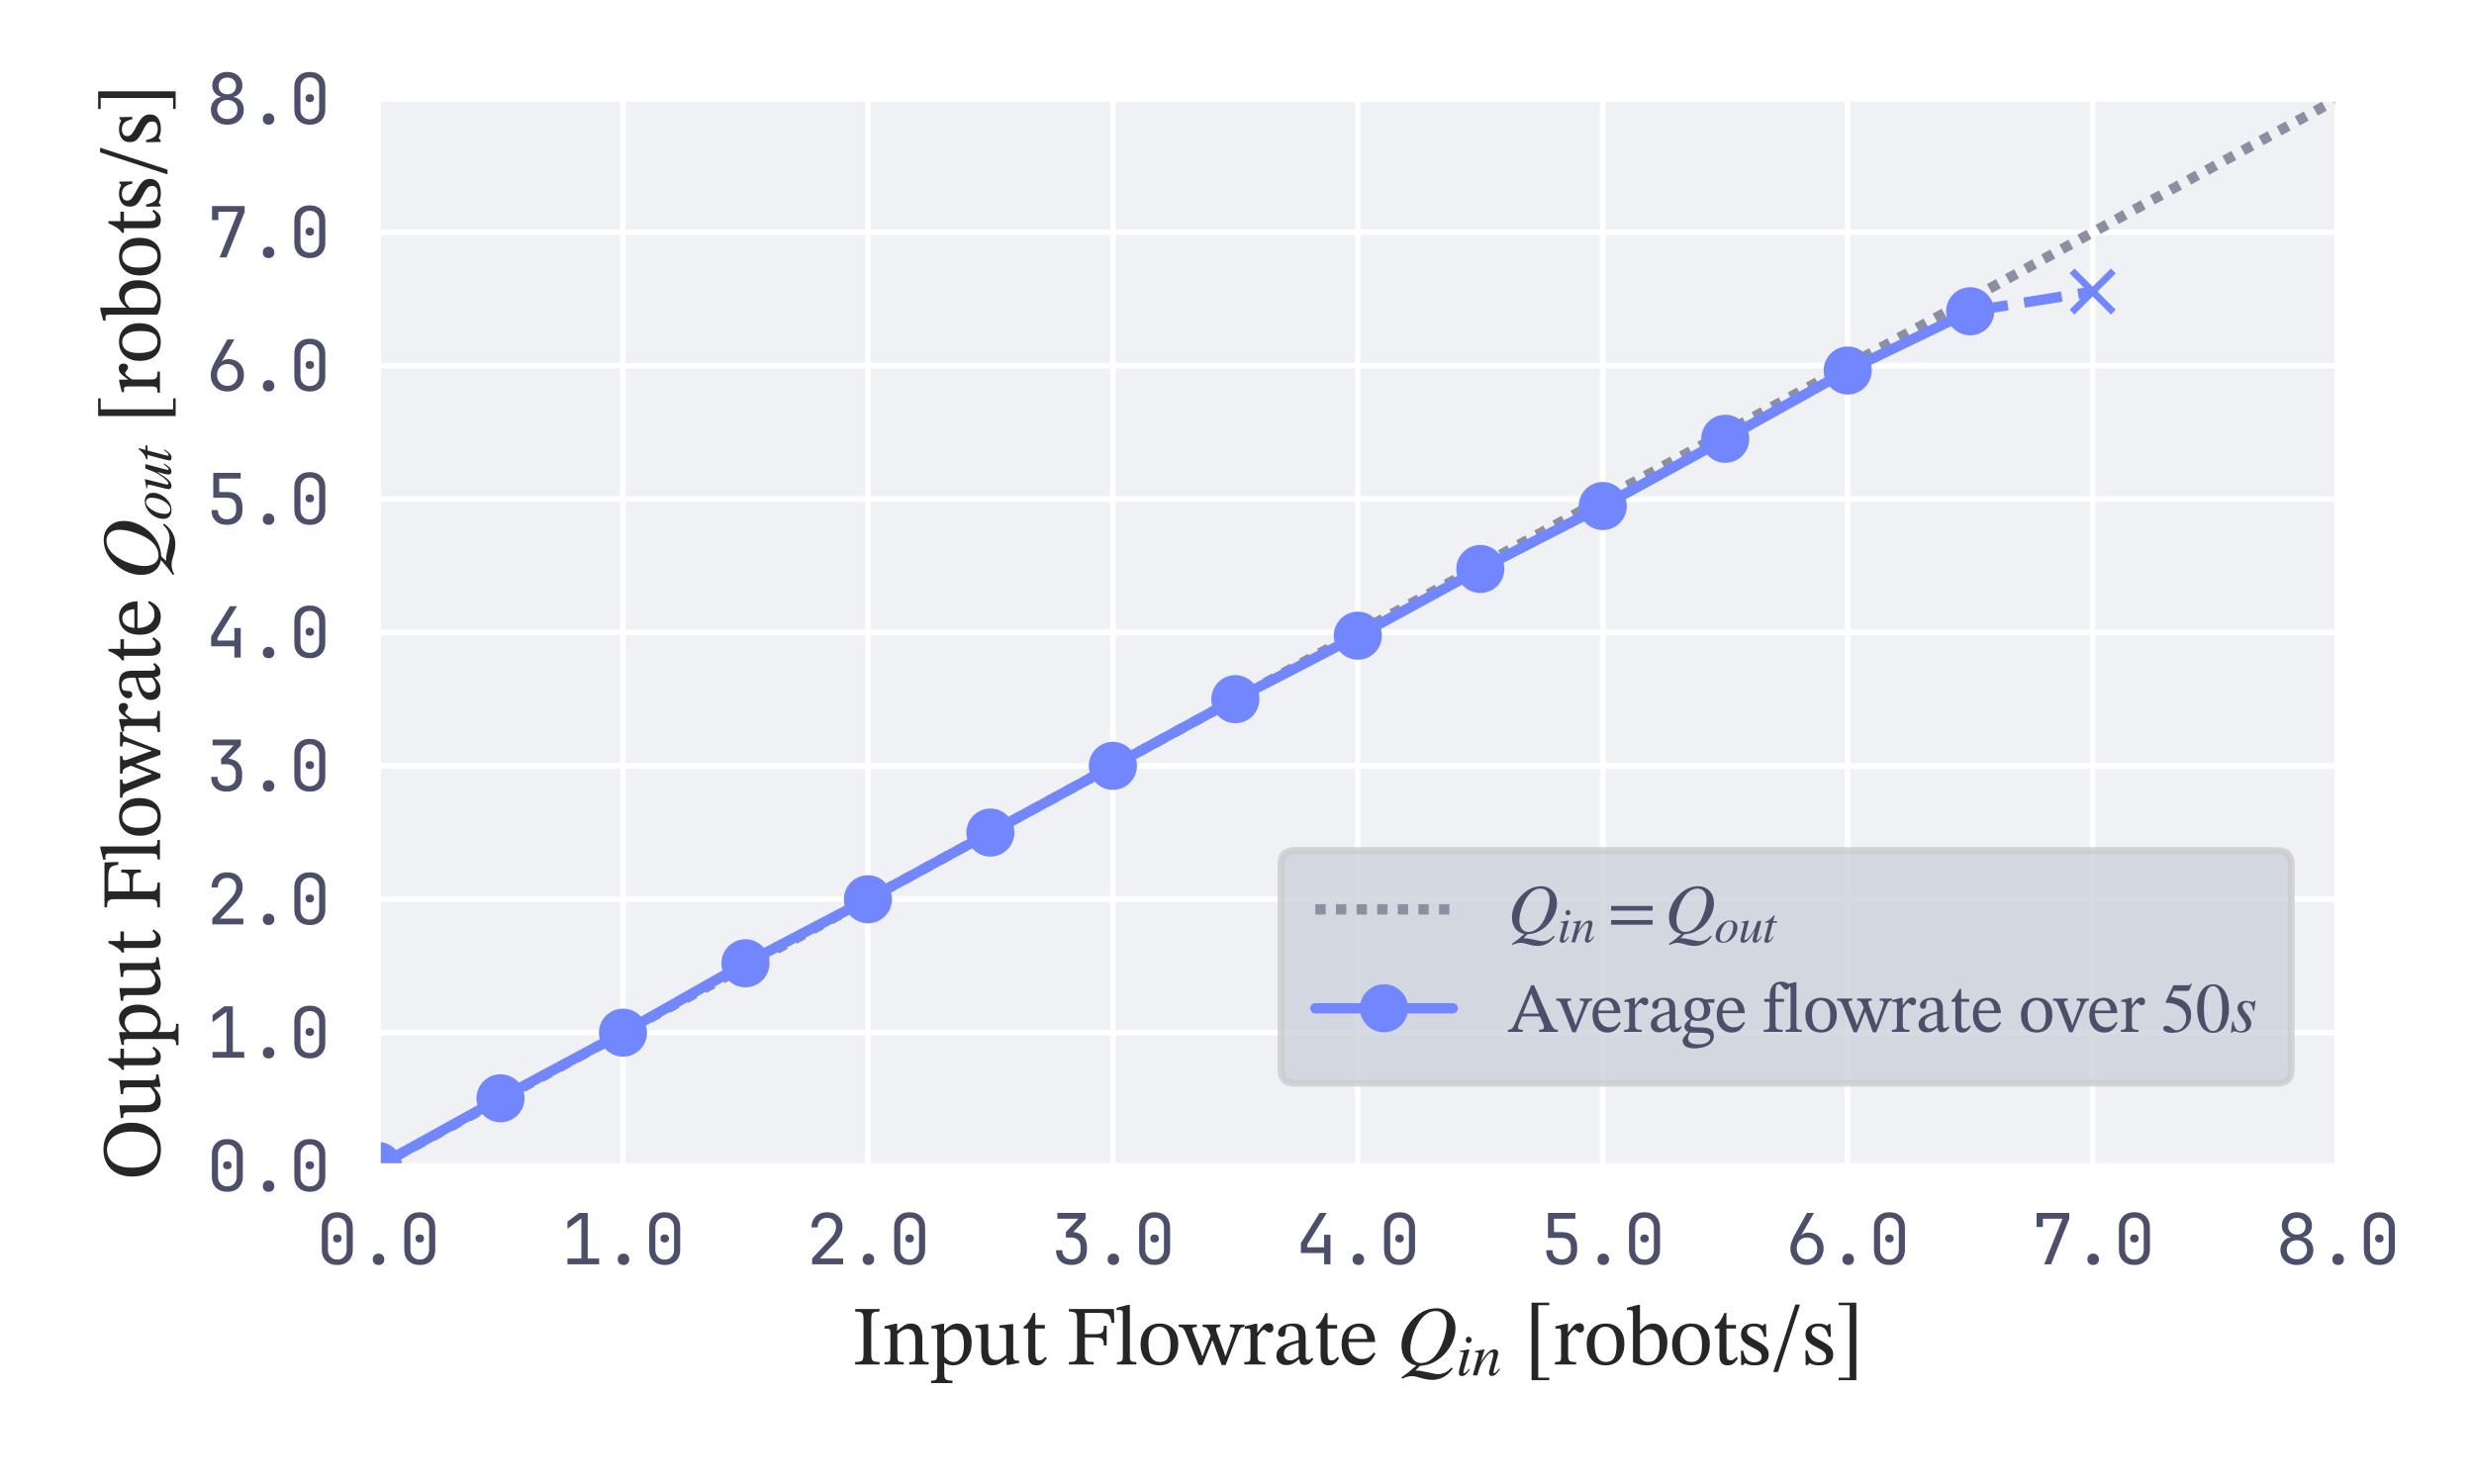 <?xml version="1.0" encoding="utf-8" standalone="no"?>
<!DOCTYPE svg PUBLIC "-//W3C//DTD SVG 1.1//EN"
  "http://www.w3.org/Graphics/SVG/1.1/DTD/svg11.dtd">
<svg xmlns:xlink="http://www.w3.org/1999/xlink" width="360pt" height="216pt" viewBox="0 0 360 216" xmlns="http://www.w3.org/2000/svg" version="1.1">
 <defs>
  <style type="text/css">*{stroke-linejoin: round; stroke-linecap: butt}</style>
 </defs>
 <g id="figure_1">
  <g id="patch_1">
   <path d="M 0 216 
L 360 216 
L 360 0 
L 0 0 
z
" style="fill: #ffffff"/>
  </g>
  <g id="axes_1">
   <g id="patch_2">
    <path d="M 55.01 169.72 
L 340.155 169.72 
L 340.155 14.4 
L 55.01 14.4 
z
" style="fill: #eff1f5"/>
   </g>
   <g id="matplotlib.axis_1">
    <g id="xtick_1">
     <g id="line2d_1">
      <path d="M 55.01 169.72 
L 55.01 14.4 
" clip-path="url(#pdfca9efac1)" style="fill: none; stroke: #ffffff; stroke-width: 0.8; stroke-linecap: round"/>
     </g>
     <g id="text_1">
      <!-- 0.0 -->
      <g style="fill: #4c4f69" transform="translate(46.01 184.02) scale(0.1 -0.1)">
       <defs>
        <path id="JetBrainsMonoNFM-Regular-30" d="M 1920 -64 
Q 1274 -64 893 310 
Q 512 685 512 1312 
L 512 3360 
Q 512 3987 893 4361 
Q 1274 4736 1920 4736 
Q 2566 4736 2947 4361 
Q 3328 3987 3328 3360 
L 3328 1312 
Q 3328 896 3155 585 
Q 2982 275 2665 105 
Q 2349 -64 1920 -64 
z
M 1920 429 
Q 2304 429 2537 675 
Q 2771 922 2771 1312 
L 2771 3360 
Q 2771 3750 2537 3996 
Q 2304 4243 1920 4243 
Q 1536 4243 1302 3996 
Q 1069 3750 1069 3360 
L 1069 1312 
Q 1069 922 1302 675 
Q 1536 429 1920 429 
z
M 1920 1984 
Q 1747 1984 1641 2080 
Q 1536 2176 1536 2355 
Q 1536 2528 1641 2621 
Q 1747 2714 1920 2714 
Q 2093 2714 2198 2621 
Q 2304 2528 2304 2355 
Q 2304 2176 2198 2080 
Q 2093 1984 1920 1984 
z
" transform="scale(0.016)"/>
        <path id="JetBrainsMonoNFM-Regular-2e" d="M 1920 -64 
Q 1683 -64 1539 77 
Q 1395 218 1395 442 
Q 1395 678 1539 825 
Q 1683 973 1920 973 
Q 2157 973 2301 825 
Q 2445 678 2445 442 
Q 2445 218 2301 77 
Q 2157 -64 1920 -64 
z
" transform="scale(0.016)"/>
       </defs>
       <use xlink:href="#JetBrainsMonoNFM-Regular-30"/>
       <use xlink:href="#JetBrainsMonoNFM-Regular-2e" x="60"/>
       <use xlink:href="#JetBrainsMonoNFM-Regular-30" x="120"/>
      </g>
     </g>
    </g>
    <g id="xtick_2">
     <g id="line2d_2">
      <path d="M 90.653 169.72 
L 90.653 14.4 
" clip-path="url(#pdfca9efac1)" style="fill: none; stroke: #ffffff; stroke-width: 0.8; stroke-linecap: round"/>
     </g>
     <g id="text_2">
      <!-- 1.0 -->
      <g style="fill: #4c4f69" transform="translate(81.653 184.02) scale(0.1 -0.1)">
       <defs>
        <path id="JetBrainsMonoNFM-Regular-31" d="M 576 0 
L 576 525 
L 1843 525 
L 1843 4173 
L 576 3226 
L 576 3885 
L 1632 4672 
L 2419 4672 
L 2419 525 
L 3456 525 
L 3456 0 
L 576 0 
z
" transform="scale(0.016)"/>
       </defs>
       <use xlink:href="#JetBrainsMonoNFM-Regular-31"/>
       <use xlink:href="#JetBrainsMonoNFM-Regular-2e" x="60"/>
       <use xlink:href="#JetBrainsMonoNFM-Regular-30" x="120"/>
      </g>
     </g>
    </g>
    <g id="xtick_3">
     <g id="line2d_3">
      <path d="M 126.296 169.72 
L 126.296 14.4 
" clip-path="url(#pdfca9efac1)" style="fill: none; stroke: #ffffff; stroke-width: 0.8; stroke-linecap: round"/>
     </g>
     <g id="text_3">
      <!-- 2.0 -->
      <g style="fill: #4c4f69" transform="translate(117.296 184.02) scale(0.1 -0.1)">
       <defs>
        <path id="JetBrainsMonoNFM-Regular-32" d="M 550 0 
L 550 531 
L 2106 2195 
Q 2445 2554 2585 2835 
Q 2726 3117 2726 3386 
Q 2726 3770 2505 3997 
Q 2285 4224 1907 4224 
Q 1517 4224 1289 3990 
Q 1062 3757 1062 3360 
L 486 3360 
Q 506 3994 890 4365 
Q 1274 4736 1907 4736 
Q 2554 4736 2934 4371 
Q 3315 4006 3315 3379 
Q 3315 3046 3132 2675 
Q 2950 2304 2509 1843 
L 1248 525 
L 3373 525 
L 3373 0 
L 550 0 
z
" transform="scale(0.016)"/>
       </defs>
       <use xlink:href="#JetBrainsMonoNFM-Regular-32"/>
       <use xlink:href="#JetBrainsMonoNFM-Regular-2e" x="60"/>
       <use xlink:href="#JetBrainsMonoNFM-Regular-30" x="120"/>
      </g>
     </g>
    </g>
    <g id="xtick_4">
     <g id="line2d_4">
      <path d="M 161.939 169.72 
L 161.939 14.4 
" clip-path="url(#pdfca9efac1)" style="fill: none; stroke: #ffffff; stroke-width: 0.8; stroke-linecap: round"/>
     </g>
     <g id="text_4">
      <!-- 3.0 -->
      <g style="fill: #4c4f69" transform="translate(152.939 184.02) scale(0.1 -0.1)">
       <defs>
        <path id="JetBrainsMonoNFM-Regular-33" d="M 1850 -64 
Q 1203 -64 825 297 
Q 448 659 448 1280 
L 1024 1280 
Q 1024 896 1248 672 
Q 1472 448 1856 448 
Q 2240 448 2464 672 
Q 2688 896 2688 1280 
L 2688 1600 
Q 2688 1984 2464 2208 
Q 2240 2432 1856 2432 
L 1350 2432 
L 1350 2931 
L 2496 4147 
L 576 4147 
L 576 4672 
L 3149 4672 
L 3149 4134 
L 2022 2938 
Q 2598 2893 2931 2537 
Q 3264 2182 3264 1600 
L 3264 1280 
Q 3264 659 2883 297 
Q 2502 -64 1850 -64 
z
" transform="scale(0.016)"/>
       </defs>
       <use xlink:href="#JetBrainsMonoNFM-Regular-33"/>
       <use xlink:href="#JetBrainsMonoNFM-Regular-2e" x="60"/>
       <use xlink:href="#JetBrainsMonoNFM-Regular-30" x="120"/>
      </g>
     </g>
    </g>
    <g id="xtick_5">
     <g id="line2d_5">
      <path d="M 197.583 169.72 
L 197.583 14.4 
" clip-path="url(#pdfca9efac1)" style="fill: none; stroke: #ffffff; stroke-width: 0.8; stroke-linecap: round"/>
     </g>
     <g id="text_5">
      <!-- 4.0 -->
      <g style="fill: #4c4f69" transform="translate(188.583 184.02) scale(0.1 -0.1)">
       <defs>
        <path id="JetBrainsMonoNFM-Regular-34" d="M 2560 0 
L 2560 1024 
L 448 1024 
L 448 1926 
L 2150 4672 
L 2803 4672 
L 1024 1798 
L 1024 1549 
L 2560 1549 
L 2560 2688 
L 3136 2688 
L 3136 0 
L 2560 0 
z
" transform="scale(0.016)"/>
       </defs>
       <use xlink:href="#JetBrainsMonoNFM-Regular-34"/>
       <use xlink:href="#JetBrainsMonoNFM-Regular-2e" x="60"/>
       <use xlink:href="#JetBrainsMonoNFM-Regular-30" x="120"/>
      </g>
     </g>
    </g>
    <g id="xtick_6">
     <g id="line2d_6">
      <path d="M 233.226 169.72 
L 233.226 14.4 
" clip-path="url(#pdfca9efac1)" style="fill: none; stroke: #ffffff; stroke-width: 0.8; stroke-linecap: round"/>
     </g>
     <g id="text_6">
      <!-- 5.0 -->
      <g style="fill: #4c4f69" transform="translate(224.226 184.02) scale(0.1 -0.1)">
       <defs>
        <path id="JetBrainsMonoNFM-Regular-35" d="M 1882 -64 
Q 1235 -64 857 297 
Q 480 659 480 1280 
L 1056 1280 
Q 1056 896 1280 672 
Q 1504 448 1888 448 
Q 2272 448 2496 672 
Q 2720 896 2720 1280 
L 2720 1568 
Q 2720 1952 2502 2176 
Q 2285 2400 1914 2400 
L 640 2400 
L 640 4672 
L 3130 4672 
L 3130 4147 
L 1178 4147 
L 1190 2925 
L 1946 2925 
Q 2592 2925 2944 2569 
Q 3296 2214 3296 1568 
L 3296 1280 
Q 3296 659 2915 297 
Q 2534 -64 1882 -64 
z
" transform="scale(0.016)"/>
       </defs>
       <use xlink:href="#JetBrainsMonoNFM-Regular-35"/>
       <use xlink:href="#JetBrainsMonoNFM-Regular-2e" x="60"/>
       <use xlink:href="#JetBrainsMonoNFM-Regular-30" x="120"/>
      </g>
     </g>
    </g>
    <g id="xtick_7">
     <g id="line2d_7">
      <path d="M 268.869 169.72 
L 268.869 14.4 
" clip-path="url(#pdfca9efac1)" style="fill: none; stroke: #ffffff; stroke-width: 0.8; stroke-linecap: round"/>
     </g>
     <g id="text_7">
      <!-- 6.0 -->
      <g style="fill: #4c4f69" transform="translate(259.869 184.02) scale(0.1 -0.1)">
       <defs>
        <path id="JetBrainsMonoNFM-Regular-36" d="M 1926 -64 
Q 1478 -64 1136 125 
Q 794 314 602 650 
Q 410 986 410 1427 
Q 410 1734 525 2057 
Q 640 2381 838 2733 
L 1920 4672 
L 2560 4672 
L 1408 2669 
L 1427 2656 
Q 1510 2765 1676 2822 
Q 1843 2880 2042 2880 
Q 2458 2880 2768 2697 
Q 3078 2515 3254 2195 
Q 3430 1875 3430 1453 
Q 3430 1005 3238 662 
Q 3046 320 2710 128 
Q 2374 -64 1926 -64 
z
M 1920 448 
Q 2336 448 2595 723 
Q 2854 998 2854 1440 
Q 2854 1882 2595 2157 
Q 2336 2432 1920 2432 
Q 1504 2432 1245 2157 
Q 986 1882 986 1440 
Q 986 998 1245 723 
Q 1504 448 1920 448 
z
" transform="scale(0.016)"/>
       </defs>
       <use xlink:href="#JetBrainsMonoNFM-Regular-36"/>
       <use xlink:href="#JetBrainsMonoNFM-Regular-2e" x="60"/>
       <use xlink:href="#JetBrainsMonoNFM-Regular-30" x="120"/>
      </g>
     </g>
    </g>
    <g id="xtick_8">
     <g id="line2d_8">
      <path d="M 304.512 169.72 
L 304.512 14.4 
" clip-path="url(#pdfca9efac1)" style="fill: none; stroke: #ffffff; stroke-width: 0.8; stroke-linecap: round"/>
     </g>
     <g id="text_8">
      <!-- 7.0 -->
      <g style="fill: #4c4f69" transform="translate(295.512 184.02) scale(0.1 -0.1)">
       <defs>
        <path id="JetBrainsMonoNFM-Regular-37" d="M 1216 0 
L 2880 4147 
L 1101 4147 
L 1101 3392 
L 525 3392 
L 525 4672 
L 3494 4672 
L 3494 4134 
L 1843 0 
L 1216 0 
z
" transform="scale(0.016)"/>
       </defs>
       <use xlink:href="#JetBrainsMonoNFM-Regular-37"/>
       <use xlink:href="#JetBrainsMonoNFM-Regular-2e" x="60"/>
       <use xlink:href="#JetBrainsMonoNFM-Regular-30" x="120"/>
      </g>
     </g>
    </g>
    <g id="xtick_9">
     <g id="line2d_9">
      <path d="M 340.155 169.72 
L 340.155 14.4 
" clip-path="url(#pdfca9efac1)" style="fill: none; stroke: #ffffff; stroke-width: 0.8; stroke-linecap: round"/>
     </g>
     <g id="text_9">
      <!-- 8.0 -->
      <g style="fill: #4c4f69" transform="translate(331.155 184.02) scale(0.1 -0.1)">
       <defs>
        <path id="JetBrainsMonoNFM-Regular-38" d="M 1920 -64 
Q 1478 -64 1139 109 
Q 800 282 611 592 
Q 422 902 422 1306 
Q 422 1747 675 2067 
Q 928 2387 1350 2458 
L 1350 2477 
Q 986 2560 768 2845 
Q 550 3130 550 3501 
Q 550 3866 723 4144 
Q 896 4422 1206 4579 
Q 1517 4736 1920 4736 
Q 2330 4736 2637 4579 
Q 2944 4422 3117 4144 
Q 3290 3866 3290 3501 
Q 3290 3130 3072 2845 
Q 2854 2560 2490 2477 
L 2490 2458 
Q 2912 2387 3165 2067 
Q 3418 1747 3418 1306 
Q 3418 902 3229 592 
Q 3040 282 2704 109 
Q 2368 -64 1920 -64 
z
M 1920 2701 
Q 2278 2701 2496 2912 
Q 2714 3123 2714 3462 
Q 2714 3802 2496 4013 
Q 2278 4224 1920 4224 
Q 1568 4224 1347 4013 
Q 1126 3802 1126 3462 
Q 1126 3123 1347 2912 
Q 1568 2701 1920 2701 
z
M 1920 454 
Q 2330 454 2586 694 
Q 2842 934 2842 1318 
Q 2842 1709 2586 1949 
Q 2330 2189 1920 2189 
Q 1510 2189 1254 1949 
Q 998 1709 998 1318 
Q 998 934 1254 694 
Q 1510 454 1920 454 
z
" transform="scale(0.016)"/>
       </defs>
       <use xlink:href="#JetBrainsMonoNFM-Regular-38"/>
       <use xlink:href="#JetBrainsMonoNFM-Regular-2e" x="60"/>
       <use xlink:href="#JetBrainsMonoNFM-Regular-30" x="120"/>
      </g>
     </g>
    </g>
    <g id="text_10">
     <!-- Input Flowrate $Q_{in}$ [robots/s] -->
     <g style="fill: #262626" transform="translate(124.022 198.7) scale(0.12 -0.12)">
      <defs>
       <path id="STIXTwoText-49" d="M 2061 0 
L 218 0 
L 218 192 
Q 506 192 640 240 
Q 774 288 812 425 
Q 851 563 851 838 
L 851 3360 
Q 851 3610 819 3754 
Q 787 3898 656 3955 
Q 525 4013 218 4013 
L 218 4205 
L 2061 4205 
L 2061 4013 
Q 1760 4013 1625 3955 
Q 1491 3898 1462 3754 
Q 1434 3610 1434 3360 
L 1434 838 
Q 1434 563 1472 425 
Q 1510 288 1644 240 
Q 1779 192 2061 192 
L 2061 0 
z
" transform="scale(0.016)"/>
       <path id="STIXTwoText-6e" d="M 3552 0 
L 2074 0 
L 2074 179 
Q 2304 179 2403 220 
Q 2502 262 2524 364 
Q 2547 467 2547 646 
L 2547 1805 
Q 2547 2189 2460 2381 
Q 2374 2573 2240 2633 
Q 2106 2694 1958 2694 
Q 1773 2694 1625 2620 
Q 1478 2547 1360 2444 
Q 1242 2342 1139 2253 
L 1094 2566 
L 1190 2566 
Q 1453 2797 1686 2950 
Q 1920 3104 2221 3104 
Q 2656 3104 2867 2809 
Q 3078 2515 3078 1965 
L 3078 646 
Q 3078 467 3107 364 
Q 3136 262 3238 220 
Q 3341 179 3552 179 
L 3552 0 
z
M 1670 0 
L 205 0 
L 205 179 
Q 422 179 515 220 
Q 608 262 630 364 
Q 653 467 653 646 
L 653 2445 
Q 653 2618 582 2672 
Q 512 2726 384 2726 
Q 301 2726 256 2720 
Q 211 2714 211 2714 
L 211 2899 
L 1024 3085 
L 1171 3085 
L 1165 2496 
L 1184 2362 
L 1184 646 
Q 1184 467 1209 364 
Q 1235 262 1337 220 
Q 1440 179 1670 179 
L 1670 0 
z
" transform="scale(0.016)"/>
       <path id="STIXTwoText-70" d="M 1760 -1408 
L 141 -1408 
L 141 -1229 
Q 442 -1229 525 -1129 
Q 608 -1030 608 -762 
L 608 2406 
Q 608 2592 566 2662 
Q 525 2733 365 2733 
Q 301 2733 230 2726 
Q 160 2720 160 2720 
L 160 2906 
L 966 3085 
L 1126 3085 
L 1126 2547 
L 1146 2547 
Q 1376 2816 1616 2960 
Q 1856 3104 2138 3104 
Q 2458 3104 2698 2921 
Q 2938 2739 3075 2416 
Q 3213 2093 3213 1670 
Q 3213 1126 3024 739 
Q 2835 352 2515 144 
Q 2195 -64 1811 -64 
Q 1632 -64 1469 -22 
Q 1306 19 1165 115 
L 1139 115 
L 1139 -723 
Q 1139 -928 1190 -1037 
Q 1242 -1146 1376 -1184 
Q 1510 -1222 1760 -1222 
L 1760 -1408 
z
M 1843 186 
Q 2182 186 2406 506 
Q 2630 826 2630 1491 
Q 2630 2099 2432 2384 
Q 2234 2669 1875 2669 
Q 1619 2669 1424 2534 
Q 1229 2400 1139 2278 
L 1139 608 
Q 1203 544 1299 441 
Q 1395 339 1529 262 
Q 1664 186 1843 186 
z
" transform="scale(0.016)"/>
       <path id="STIXTwoText-75" d="M 1421 -64 
Q 1024 -64 803 195 
Q 582 454 582 1107 
L 582 2406 
Q 582 2579 547 2659 
Q 512 2739 416 2761 
Q 320 2784 147 2784 
L 147 2963 
L 973 3059 
L 1114 3059 
L 1114 1190 
Q 1114 864 1187 681 
Q 1261 499 1392 422 
Q 1523 346 1690 346 
Q 1933 346 2109 454 
Q 2285 563 2477 730 
L 2477 2413 
Q 2477 2586 2432 2662 
Q 2387 2739 2275 2761 
Q 2163 2784 1958 2784 
L 1958 2963 
L 2854 3059 
L 3008 3059 
L 3008 710 
Q 3008 429 3085 358 
Q 3162 288 3392 288 
L 3456 288 
L 3456 115 
L 2643 -32 
L 2502 -32 
L 2502 461 
L 2470 461 
Q 2304 294 2141 176 
Q 1978 58 1802 -3 
Q 1626 -64 1421 -64 
z
" transform="scale(0.016)"/>
       <path id="STIXTwoText-74" d="M 1875 576 
L 1997 474 
Q 1875 301 1769 182 
Q 1664 64 1536 0 
Q 1408 -64 1203 -64 
Q 883 -64 736 125 
Q 589 314 589 742 
L 589 2726 
L 237 2726 
L 237 2874 
Q 461 3014 624 3254 
Q 787 3494 960 3904 
L 1120 3904 
L 1120 2995 
L 1843 2995 
L 1843 2726 
L 1120 2726 
L 1120 922 
Q 1120 582 1181 448 
Q 1242 314 1427 314 
Q 1581 314 1667 378 
Q 1754 442 1875 576 
z
" transform="scale(0.016)"/>
       <path id="STIXTwoText-20" transform="scale(0.016)"/>
       <path id="STIXTwoText-46" d="M 2106 0 
L 230 0 
L 230 192 
Q 493 192 624 230 
Q 755 269 803 387 
Q 851 506 851 742 
L 851 3482 
Q 851 3706 793 3818 
Q 736 3930 598 3971 
Q 461 4013 230 4013 
L 230 4205 
L 3635 4205 
L 3674 3155 
L 3469 3155 
Q 3424 3386 3376 3533 
Q 3328 3680 3232 3763 
Q 3136 3846 2953 3881 
Q 2771 3917 2458 3917 
L 1440 3917 
L 1440 2298 
L 2195 2298 
Q 2470 2298 2617 2349 
Q 2765 2400 2819 2537 
Q 2874 2675 2874 2931 
L 3091 2931 
L 3091 1446 
L 2874 1446 
Q 2874 1709 2819 1837 
Q 2765 1965 2617 2006 
Q 2470 2048 2195 2048 
L 1440 2048 
L 1440 704 
Q 1440 486 1501 377 
Q 1562 269 1709 230 
Q 1856 192 2106 192 
L 2106 0 
z
" transform="scale(0.016)"/>
       <path id="STIXTwoText-6c" d="M 1664 0 
L 192 0 
L 192 186 
Q 403 186 499 227 
Q 595 269 617 368 
Q 640 467 640 646 
L 640 3859 
Q 640 4058 566 4096 
Q 493 4134 371 4134 
Q 288 4134 227 4128 
Q 166 4122 166 4122 
L 166 4294 
L 1011 4518 
L 1171 4518 
L 1171 646 
Q 1171 461 1200 361 
Q 1229 262 1331 224 
Q 1434 186 1664 186 
L 1664 0 
z
" transform="scale(0.016)"/>
       <path id="STIXTwoText-6f" d="M 1651 -64 
Q 979 -64 598 355 
Q 218 774 218 1549 
Q 218 2016 397 2365 
Q 576 2714 899 2909 
Q 1222 3104 1651 3104 
Q 2310 3104 2691 2694 
Q 3072 2285 3072 1574 
Q 3072 1037 2889 672 
Q 2707 307 2387 121 
Q 2067 -64 1651 -64 
z
M 1677 192 
Q 1939 192 2118 313 
Q 2298 435 2390 729 
Q 2483 1024 2483 1542 
Q 2483 2131 2268 2496 
Q 2054 2861 1626 2861 
Q 1261 2861 1037 2553 
Q 813 2246 813 1632 
Q 813 870 1040 528 
Q 1267 186 1677 192 
z
" transform="scale(0.016)"/>
       <path id="STIXTwoText-77" d="M 3450 -38 
L 3142 -38 
L 2432 1914 
L 2342 2093 
L 2240 2374 
Q 2163 2586 2096 2685 
Q 2029 2784 1939 2813 
Q 1850 2842 1709 2842 
L 1709 3027 
L 3046 3027 
L 3046 2842 
Q 2867 2842 2796 2800 
Q 2726 2758 2726 2682 
Q 2726 2624 2742 2557 
Q 2758 2490 2784 2419 
L 3302 1018 
L 3418 646 
L 3456 646 
L 3584 1018 
L 4090 2451 
Q 4096 2477 4112 2537 
Q 4128 2598 4128 2682 
Q 4128 2771 4038 2806 
Q 3949 2842 3770 2842 
L 3770 3027 
L 4877 3027 
L 4877 2842 
Q 4691 2842 4595 2755 
Q 4499 2669 4403 2419 
L 3450 -38 
z
M 1690 -38 
L 1395 -38 
L 435 2374 
Q 352 2573 281 2672 
Q 211 2771 121 2806 
Q 32 2842 -109 2842 
L -109 3027 
L 1267 3027 
L 1267 2842 
Q 1075 2842 1001 2800 
Q 928 2758 928 2682 
Q 928 2618 950 2560 
Q 973 2502 998 2432 
L 1555 1018 
L 1670 646 
L 1715 646 
L 1850 1018 
L 2336 2246 
L 2547 1824 
L 2438 1824 
L 1690 -38 
z
" transform="scale(0.016)"/>
       <path id="STIXTwoText-72" d="M 1786 0 
L 186 0 
L 186 186 
Q 397 186 496 221 
Q 595 256 624 349 
Q 653 442 653 621 
L 653 2381 
Q 653 2554 624 2640 
Q 595 2726 422 2726 
Q 326 2726 275 2720 
Q 224 2714 224 2714 
L 224 2893 
L 1018 3085 
L 1171 3085 
L 1171 2426 
L 1190 2426 
Q 1357 2662 1485 2816 
Q 1613 2970 1737 3046 
Q 1862 3123 2016 3123 
Q 2202 3123 2294 3027 
Q 2387 2931 2387 2765 
Q 2387 2586 2300 2502 
Q 2214 2419 2106 2419 
Q 2003 2419 1923 2473 
Q 1843 2528 1785 2582 
Q 1728 2637 1690 2637 
Q 1581 2637 1440 2470 
Q 1299 2304 1184 2112 
L 1184 653 
Q 1184 454 1235 352 
Q 1286 250 1417 218 
Q 1549 186 1786 186 
L 1786 0 
z
" transform="scale(0.016)"/>
       <path id="STIXTwoText-61" d="M 1005 -45 
Q 634 -45 438 160 
Q 243 365 243 672 
Q 243 928 361 1104 
Q 480 1280 675 1401 
Q 870 1523 1097 1606 
Q 1325 1690 1542 1747 
Q 1760 1805 1926 1856 
L 1926 2138 
Q 1926 2554 1782 2730 
Q 1638 2906 1350 2906 
Q 1075 2906 998 2790 
Q 922 2675 922 2387 
Q 922 2240 848 2166 
Q 774 2093 640 2093 
Q 544 2093 457 2166 
Q 371 2240 371 2400 
Q 371 2579 508 2739 
Q 646 2899 899 3001 
Q 1152 3104 1498 3104 
Q 2022 3104 2240 2861 
Q 2458 2618 2458 2118 
L 2458 666 
Q 2458 467 2502 409 
Q 2547 352 2650 352 
Q 2739 352 2812 397 
Q 2886 442 2950 512 
L 3046 410 
Q 2886 179 2742 73 
Q 2598 -32 2355 -32 
Q 2131 -32 2064 96 
Q 1997 224 1965 461 
L 1926 538 
L 1926 1645 
Q 1638 1574 1382 1478 
Q 1126 1382 966 1228 
Q 806 1075 806 826 
Q 806 589 934 448 
Q 1062 307 1267 307 
Q 1434 307 1616 390 
Q 1798 474 1971 627 
L 2022 397 
L 1946 397 
Q 1798 269 1660 166 
Q 1523 64 1366 9 
Q 1210 -45 1005 -45 
z
" transform="scale(0.016)"/>
       <path id="STIXTwoText-65" d="M 1581 -64 
Q 1197 -64 886 118 
Q 576 301 397 656 
Q 218 1011 218 1523 
Q 218 2061 400 2409 
Q 582 2758 889 2931 
Q 1197 3104 1568 3104 
Q 2093 3104 2413 2739 
Q 2733 2374 2758 1702 
L 678 1702 
L 672 1939 
L 2157 1939 
Q 2150 2176 2073 2384 
Q 1997 2592 1849 2720 
Q 1702 2848 1472 2848 
Q 1101 2848 915 2557 
Q 730 2266 730 1734 
Q 730 1293 870 998 
Q 1011 704 1241 560 
Q 1472 416 1734 416 
Q 1997 416 2160 486 
Q 2323 557 2438 669 
Q 2554 781 2656 915 
L 2778 826 
Q 2694 646 2585 483 
Q 2477 320 2339 198 
Q 2202 77 2016 6 
Q 1830 -64 1581 -64 
z
" transform="scale(0.016)"/>
       <path id="STIXGeneral-Italic-51" d="M 442 -1082 
L 378 -979 
Q 749 -717 912 -589 
Q 1075 -461 1510 -77 
Q 966 32 675 425 
Q 384 819 384 1440 
Q 384 2035 678 2624 
Q 973 3213 1491 3661 
Q 2202 4262 3034 4262 
Q 3680 4262 4077 3833 
Q 4474 3405 4474 2746 
Q 4474 1997 4019 1277 
Q 3565 557 2835 173 
Q 2400 -64 1786 -102 
L 1440 -467 
L 1600 -467 
Q 1824 -467 2387 -595 
Q 2938 -730 3098 -730 
Q 3443 -730 3673 -624 
Q 3904 -518 4173 -237 
L 4275 -307 
Q 4122 -525 3942 -685 
Q 3411 -1165 2720 -1165 
Q 2298 -1165 1773 -998 
Q 1421 -883 1178 -883 
Q 800 -883 442 -1082 
z
M 3802 3072 
Q 3802 3526 3581 3788 
Q 3360 4051 2976 4051 
Q 2272 4051 1734 3251 
Q 1446 2822 1251 2230 
Q 1056 1638 1056 1171 
Q 1056 691 1273 400 
Q 1491 109 1850 109 
Q 2579 109 3117 902 
Q 3411 1350 3606 1964 
Q 3802 2579 3802 3072 
z
" transform="scale(0.016)"/>
       <path id="STIXGeneral-Italic-69" d="M 1690 3834 
Q 1690 3699 1597 3603 
Q 1504 3507 1376 3507 
Q 1235 3507 1152 3600 
Q 1069 3693 1069 3846 
Q 1069 3994 1155 4090 
Q 1242 4186 1370 4186 
Q 1498 4186 1594 4080 
Q 1690 3974 1690 3834 
z
M 1421 730 
L 1504 659 
Q 1235 243 1049 86 
Q 864 -70 627 -70 
Q 314 -70 314 282 
Q 314 467 454 992 
L 762 2125 
Q 819 2330 819 2406 
Q 819 2502 745 2528 
Q 672 2554 410 2560 
L 410 2662 
Q 704 2688 1434 2822 
L 1459 2803 
L 858 608 
Q 794 390 794 326 
Q 794 230 883 230 
Q 1043 230 1421 730 
z
" transform="scale(0.016)"/>
       <path id="STIXGeneral-Italic-6e" d="M 2944 749 
L 3034 666 
Q 2707 218 2534 80 
Q 2362 -58 2138 -58 
Q 2010 -58 1923 28 
Q 1837 115 1837 288 
Q 1837 390 1939 768 
L 2221 1805 
Q 2310 2150 2310 2310 
Q 2310 2496 2157 2496 
Q 1971 2496 1750 2275 
Q 1530 2054 1210 1587 
Q 998 1274 899 1024 
Q 800 774 570 0 
L 90 0 
L 704 2240 
Q 717 2304 717 2349 
Q 717 2445 630 2480 
Q 544 2515 301 2522 
L 301 2624 
Q 550 2675 857 2729 
Q 1165 2784 1338 2822 
L 1363 2810 
L 934 1414 
Q 1408 2170 1753 2496 
Q 2099 2822 2413 2822 
Q 2611 2822 2720 2716 
Q 2829 2611 2829 2432 
Q 2829 2272 2765 2048 
L 2406 749 
Q 2317 429 2317 358 
Q 2317 243 2419 243 
Q 2541 243 2810 582 
Q 2854 634 2944 749 
z
" transform="scale(0.016)"/>
       <path id="STIXTwoText-5b" d="M 1920 -1190 
L 582 -1190 
L 582 4685 
L 1920 4685 
L 1920 4493 
L 1088 4493 
L 1088 -998 
L 1920 -998 
L 1920 -1190 
z
" transform="scale(0.016)"/>
       <path id="STIXTwoText-62" d="M 877 4518 
L 1043 4518 
L 1043 2560 
L 1062 2560 
Q 1229 2765 1478 2934 
Q 1728 3104 2048 3104 
Q 2368 3104 2608 2921 
Q 2848 2739 2982 2419 
Q 3117 2099 3117 1683 
Q 3117 1114 2918 723 
Q 2720 333 2374 134 
Q 2029 -64 1581 -64 
Q 1171 -64 899 32 
Q 627 128 512 192 
L 512 3789 
Q 512 4006 464 4067 
Q 416 4128 230 4128 
Q 154 4128 102 4121 
Q 51 4115 51 4115 
L 51 4294 
L 877 4518 
z
M 1043 2278 
L 1043 499 
Q 1133 390 1286 294 
Q 1440 198 1696 198 
Q 2003 198 2185 371 
Q 2368 544 2451 835 
Q 2534 1126 2534 1478 
Q 2534 1786 2470 2058 
Q 2406 2330 2240 2499 
Q 2074 2669 1766 2669 
Q 1523 2669 1328 2531 
Q 1133 2394 1043 2278 
z
" transform="scale(0.016)"/>
       <path id="STIXTwoText-73" d="M 269 -51 
L 250 1050 
L 416 1050 
Q 518 557 716 361 
Q 915 166 1267 166 
Q 1510 166 1664 265 
Q 1818 365 1818 589 
Q 1818 742 1763 844 
Q 1709 947 1555 1052 
Q 1402 1158 1101 1306 
Q 806 1453 620 1590 
Q 435 1728 345 1894 
Q 256 2061 256 2298 
Q 256 2694 541 2899 
Q 826 3104 1235 3104 
Q 1478 3104 1632 3049 
Q 1786 2995 1907 2938 
L 1914 2938 
L 2022 3072 
L 2150 3072 
L 2170 2093 
L 1997 2093 
Q 1894 2547 1708 2716 
Q 1523 2886 1229 2886 
Q 1011 2886 860 2784 
Q 710 2682 710 2464 
Q 710 2278 883 2131 
Q 1056 1984 1459 1779 
Q 1754 1626 1952 1482 
Q 2150 1338 2252 1168 
Q 2355 998 2355 762 
Q 2355 461 2208 278 
Q 2061 96 1814 13 
Q 1568 -70 1280 -70 
Q 1005 -70 841 -12 
Q 678 45 550 96 
L 538 96 
L 403 -51 
L 269 -51 
z
" transform="scale(0.016)"/>
       <path id="STIXTwoText-2f" d="M 589 -570 
L 230 -570 
L 1901 4538 
L 2253 4538 
L 589 -570 
z
" transform="scale(0.016)"/>
       <path id="STIXTwoText-5d" d="M 1638 -1190 
L 301 -1190 
L 301 -998 
L 1133 -998 
L 1133 4493 
L 301 4493 
L 301 4685 
L 1638 4685 
L 1638 -1190 
z
" transform="scale(0.016)"/>
      </defs>
      <use xlink:href="#STIXTwoText-49" transform="translate(0 0.797)"/>
      <use xlink:href="#STIXTwoText-6e" transform="translate(35.7 0.797)"/>
      <use xlink:href="#STIXTwoText-70" transform="translate(93.3 0.797)"/>
      <use xlink:href="#STIXTwoText-75" transform="translate(147 0.797)"/>
      <use xlink:href="#STIXTwoText-74" transform="translate(204 0.797)"/>
      <use xlink:href="#STIXTwoText-20" transform="translate(235.5 0.797)"/>
      <use xlink:href="#STIXTwoText-46" transform="translate(259 0.797)"/>
      <use xlink:href="#STIXTwoText-6c" transform="translate(317.8 0.797)"/>
      <use xlink:href="#STIXTwoText-6f" transform="translate(346.1 0.797)"/>
      <use xlink:href="#STIXTwoText-77" transform="translate(397.5 0.797)"/>
      <use xlink:href="#STIXTwoText-72" transform="translate(472.4 0.797)"/>
      <use xlink:href="#STIXTwoText-61" transform="translate(510.4 0.797)"/>
      <use xlink:href="#STIXTwoText-74" transform="translate(558.4 0.797)"/>
      <use xlink:href="#STIXTwoText-65" transform="translate(589.9 0.797)"/>
      <use xlink:href="#STIXTwoText-20" transform="translate(636.3 0.797)"/>
      <use xlink:href="#STIXGeneral-Italic-51" transform="translate(659.8 0.797)"/>
      <use xlink:href="#STIXGeneral-Italic-69" transform="translate(732 -12.431) scale(0.7)"/>
      <use xlink:href="#STIXGeneral-Italic-6e" transform="translate(751.46 -12.431) scale(0.7)"/>
      <use xlink:href="#STIXTwoText-20" transform="translate(790.869 0.797)"/>
      <use xlink:href="#STIXTwoText-5b" transform="translate(814.369 0.797)"/>
      <use xlink:href="#STIXTwoText-72" transform="translate(849.069 0.797)"/>
      <use xlink:href="#STIXTwoText-6f" transform="translate(887.069 0.797)"/>
      <use xlink:href="#STIXTwoText-62" transform="translate(938.469 0.797)"/>
      <use xlink:href="#STIXTwoText-6f" transform="translate(990.669 0.797)"/>
      <use xlink:href="#STIXTwoText-74" transform="translate(1042.069 0.797)"/>
      <use xlink:href="#STIXTwoText-73" transform="translate(1073.569 0.797)"/>
      <use xlink:href="#STIXTwoText-2f" transform="translate(1113.069 0.797)"/>
      <use xlink:href="#STIXTwoText-73" transform="translate(1151.769 0.797)"/>
      <use xlink:href="#STIXTwoText-5d" transform="translate(1191.269 0.797)"/>
     </g>
    </g>
   </g>
   <g id="matplotlib.axis_2">
    <g id="ytick_1">
     <g id="line2d_10">
      <path d="M 55.01 169.72 
L 340.155 169.72 
" clip-path="url(#pdfca9efac1)" style="fill: none; stroke: #ffffff; stroke-width: 0.8; stroke-linecap: round"/>
     </g>
     <g id="text_11">
      <!-- 0.0 -->
      <g style="fill: #4c4f69" transform="translate(30.01 173.37) scale(0.1 -0.1)">
       <use xlink:href="#JetBrainsMonoNFM-Regular-30"/>
       <use xlink:href="#JetBrainsMonoNFM-Regular-2e" x="60"/>
       <use xlink:href="#JetBrainsMonoNFM-Regular-30" x="120"/>
      </g>
     </g>
    </g>
    <g id="ytick_2">
     <g id="line2d_11">
      <path d="M 55.01 150.305 
L 340.155 150.305 
" clip-path="url(#pdfca9efac1)" style="fill: none; stroke: #ffffff; stroke-width: 0.8; stroke-linecap: round"/>
     </g>
     <g id="text_12">
      <!-- 1.0 -->
      <g style="fill: #4c4f69" transform="translate(30.01 153.955) scale(0.1 -0.1)">
       <use xlink:href="#JetBrainsMonoNFM-Regular-31"/>
       <use xlink:href="#JetBrainsMonoNFM-Regular-2e" x="60"/>
       <use xlink:href="#JetBrainsMonoNFM-Regular-30" x="120"/>
      </g>
     </g>
    </g>
    <g id="ytick_3">
     <g id="line2d_12">
      <path d="M 55.01 130.89 
L 340.155 130.89 
" clip-path="url(#pdfca9efac1)" style="fill: none; stroke: #ffffff; stroke-width: 0.8; stroke-linecap: round"/>
     </g>
     <g id="text_13">
      <!-- 2.0 -->
      <g style="fill: #4c4f69" transform="translate(30.01 134.54) scale(0.1 -0.1)">
       <use xlink:href="#JetBrainsMonoNFM-Regular-32"/>
       <use xlink:href="#JetBrainsMonoNFM-Regular-2e" x="60"/>
       <use xlink:href="#JetBrainsMonoNFM-Regular-30" x="120"/>
      </g>
     </g>
    </g>
    <g id="ytick_4">
     <g id="line2d_13">
      <path d="M 55.01 111.475 
L 340.155 111.475 
" clip-path="url(#pdfca9efac1)" style="fill: none; stroke: #ffffff; stroke-width: 0.8; stroke-linecap: round"/>
     </g>
     <g id="text_14">
      <!-- 3.0 -->
      <g style="fill: #4c4f69" transform="translate(30.01 115.125) scale(0.1 -0.1)">
       <use xlink:href="#JetBrainsMonoNFM-Regular-33"/>
       <use xlink:href="#JetBrainsMonoNFM-Regular-2e" x="60"/>
       <use xlink:href="#JetBrainsMonoNFM-Regular-30" x="120"/>
      </g>
     </g>
    </g>
    <g id="ytick_5">
     <g id="line2d_14">
      <path d="M 55.01 92.06 
L 340.155 92.06 
" clip-path="url(#pdfca9efac1)" style="fill: none; stroke: #ffffff; stroke-width: 0.8; stroke-linecap: round"/>
     </g>
     <g id="text_15">
      <!-- 4.0 -->
      <g style="fill: #4c4f69" transform="translate(30.01 95.71) scale(0.1 -0.1)">
       <use xlink:href="#JetBrainsMonoNFM-Regular-34"/>
       <use xlink:href="#JetBrainsMonoNFM-Regular-2e" x="60"/>
       <use xlink:href="#JetBrainsMonoNFM-Regular-30" x="120"/>
      </g>
     </g>
    </g>
    <g id="ytick_6">
     <g id="line2d_15">
      <path d="M 55.01 72.645 
L 340.155 72.645 
" clip-path="url(#pdfca9efac1)" style="fill: none; stroke: #ffffff; stroke-width: 0.8; stroke-linecap: round"/>
     </g>
     <g id="text_16">
      <!-- 5.0 -->
      <g style="fill: #4c4f69" transform="translate(30.01 76.295) scale(0.1 -0.1)">
       <use xlink:href="#JetBrainsMonoNFM-Regular-35"/>
       <use xlink:href="#JetBrainsMonoNFM-Regular-2e" x="60"/>
       <use xlink:href="#JetBrainsMonoNFM-Regular-30" x="120"/>
      </g>
     </g>
    </g>
    <g id="ytick_7">
     <g id="line2d_16">
      <path d="M 55.01 53.23 
L 340.155 53.23 
" clip-path="url(#pdfca9efac1)" style="fill: none; stroke: #ffffff; stroke-width: 0.8; stroke-linecap: round"/>
     </g>
     <g id="text_17">
      <!-- 6.0 -->
      <g style="fill: #4c4f69" transform="translate(30.01 56.88) scale(0.1 -0.1)">
       <use xlink:href="#JetBrainsMonoNFM-Regular-36"/>
       <use xlink:href="#JetBrainsMonoNFM-Regular-2e" x="60"/>
       <use xlink:href="#JetBrainsMonoNFM-Regular-30" x="120"/>
      </g>
     </g>
    </g>
    <g id="ytick_8">
     <g id="line2d_17">
      <path d="M 55.01 33.815 
L 340.155 33.815 
" clip-path="url(#pdfca9efac1)" style="fill: none; stroke: #ffffff; stroke-width: 0.8; stroke-linecap: round"/>
     </g>
     <g id="text_18">
      <!-- 7.0 -->
      <g style="fill: #4c4f69" transform="translate(30.01 37.465) scale(0.1 -0.1)">
       <use xlink:href="#JetBrainsMonoNFM-Regular-37"/>
       <use xlink:href="#JetBrainsMonoNFM-Regular-2e" x="60"/>
       <use xlink:href="#JetBrainsMonoNFM-Regular-30" x="120"/>
      </g>
     </g>
    </g>
    <g id="ytick_9">
     <g id="line2d_18">
      <path d="M 55.01 14.4 
L 340.155 14.4 
" clip-path="url(#pdfca9efac1)" style="fill: none; stroke: #ffffff; stroke-width: 0.8; stroke-linecap: round"/>
     </g>
     <g id="text_19">
      <!-- 8.0 -->
      <g style="fill: #4c4f69" transform="translate(30.01 18.05) scale(0.1 -0.1)">
       <use xlink:href="#JetBrainsMonoNFM-Regular-38"/>
       <use xlink:href="#JetBrainsMonoNFM-Regular-2e" x="60"/>
       <use xlink:href="#JetBrainsMonoNFM-Regular-30" x="120"/>
      </g>
     </g>
    </g>
    <g id="text_20">
     <!-- Output Flowrate $Q_{out}$ [robots/s] -->
     <g style="fill: #262626" transform="translate(23.37 171.86) rotate(-90) scale(0.12 -0.12)">
      <defs>
       <path id="STIXTwoText-4f" d="M 2362 -77 
Q 1728 -77 1270 185 
Q 813 448 566 937 
Q 320 1427 320 2106 
Q 320 2758 566 3248 
Q 813 3738 1270 4010 
Q 1728 4282 2362 4282 
Q 3002 4282 3456 4016 
Q 3910 3750 4153 3273 
Q 4397 2797 4397 2163 
Q 4397 1491 4150 988 
Q 3904 486 3449 204 
Q 2995 -77 2362 -77 
z
M 2368 192 
Q 3053 192 3389 685 
Q 3725 1178 3725 2144 
Q 3725 2720 3552 3139 
Q 3379 3558 3068 3785 
Q 2758 4013 2342 4013 
Q 1722 4013 1357 3517 
Q 992 3021 992 2144 
Q 992 1242 1334 717 
Q 1677 192 2368 192 
z
" transform="scale(0.016)"/>
       <path id="STIXGeneral-Italic-6f" d="M 2995 1926 
Q 2995 1562 2812 1168 
Q 2630 774 2317 461 
Q 1786 -70 1114 -70 
Q 666 -70 419 163 
Q 173 397 173 819 
Q 173 1350 496 1856 
Q 819 2362 1325 2630 
Q 1683 2822 2093 2822 
Q 2490 2822 2742 2582 
Q 2995 2342 2995 1926 
z
M 2458 2086 
Q 2458 2374 2336 2531 
Q 2214 2688 2003 2688 
Q 1574 2688 1184 2106 
Q 710 1382 710 646 
Q 710 365 844 214 
Q 979 64 1210 64 
Q 1600 64 1984 595 
Q 2202 890 2330 1302 
Q 2458 1715 2458 2086 
z
" transform="scale(0.016)"/>
       <path id="STIXGeneral-Italic-75" d="M 2950 762 
L 3040 704 
Q 2733 237 2560 89 
Q 2387 -58 2157 -58 
Q 1850 -58 1850 250 
Q 1850 538 2138 1510 
Q 1568 576 1257 253 
Q 947 -70 608 -70 
Q 269 -70 269 269 
Q 269 384 442 1088 
L 666 1978 
Q 755 2349 755 2406 
Q 755 2483 684 2521 
Q 614 2560 365 2560 
L 365 2650 
Q 806 2701 1325 2822 
L 1350 2803 
L 781 531 
Q 762 474 762 429 
Q 762 269 890 269 
Q 1178 269 1798 1210 
Q 2010 1530 2128 1795 
Q 2246 2061 2502 2765 
L 2976 2765 
L 2470 851 
Q 2349 390 2349 352 
Q 2349 243 2419 243 
Q 2496 243 2605 345 
Q 2714 448 2950 762 
z
" transform="scale(0.016)"/>
       <path id="STIXGeneral-Italic-74" d="M 1894 2739 
L 1862 2534 
L 1325 2534 
L 768 435 
Q 755 384 755 346 
Q 755 243 851 243 
Q 928 243 1030 342 
Q 1133 442 1370 749 
L 1453 704 
Q 1158 256 969 93 
Q 781 -70 538 -70 
Q 243 -70 243 166 
Q 243 230 346 640 
L 845 2534 
L 365 2534 
L 358 2573 
Q 358 2688 570 2733 
Q 730 2771 992 2979 
Q 1254 3187 1421 3437 
Q 1459 3494 1510 3494 
Q 1568 3494 1568 3443 
Q 1568 3411 1562 3398 
L 1382 2739 
L 1894 2739 
z
" transform="scale(0.016)"/>
      </defs>
      <use xlink:href="#STIXTwoText-4f" transform="translate(0 0.797)"/>
      <use xlink:href="#STIXTwoText-75" transform="translate(73.7 0.797)"/>
      <use xlink:href="#STIXTwoText-74" transform="translate(130.7 0.797)"/>
      <use xlink:href="#STIXTwoText-70" transform="translate(162.2 0.797)"/>
      <use xlink:href="#STIXTwoText-75" transform="translate(215.9 0.797)"/>
      <use xlink:href="#STIXTwoText-74" transform="translate(272.9 0.797)"/>
      <use xlink:href="#STIXTwoText-20" transform="translate(304.4 0.797)"/>
      <use xlink:href="#STIXTwoText-46" transform="translate(327.9 0.797)"/>
      <use xlink:href="#STIXTwoText-6c" transform="translate(386.7 0.797)"/>
      <use xlink:href="#STIXTwoText-6f" transform="translate(415 0.797)"/>
      <use xlink:href="#STIXTwoText-77" transform="translate(466.4 0.797)"/>
      <use xlink:href="#STIXTwoText-72" transform="translate(541.3 0.797)"/>
      <use xlink:href="#STIXTwoText-61" transform="translate(579.3 0.797)"/>
      <use xlink:href="#STIXTwoText-74" transform="translate(627.3 0.797)"/>
      <use xlink:href="#STIXTwoText-65" transform="translate(658.8 0.797)"/>
      <use xlink:href="#STIXTwoText-20" transform="translate(705.2 0.797)"/>
      <use xlink:href="#STIXGeneral-Italic-51" transform="translate(728.7 0.797)"/>
      <use xlink:href="#STIXGeneral-Italic-6f" transform="translate(800.9 -12.431) scale(0.7)"/>
      <use xlink:href="#STIXGeneral-Italic-75" transform="translate(835.9 -12.431) scale(0.7)"/>
      <use xlink:href="#STIXGeneral-Italic-74" transform="translate(870.9 -12.431) scale(0.7)"/>
      <use xlink:href="#STIXTwoText-20" transform="translate(894.769 0.797)"/>
      <use xlink:href="#STIXTwoText-5b" transform="translate(918.269 0.797)"/>
      <use xlink:href="#STIXTwoText-72" transform="translate(952.969 0.797)"/>
      <use xlink:href="#STIXTwoText-6f" transform="translate(990.969 0.797)"/>
      <use xlink:href="#STIXTwoText-62" transform="translate(1042.369 0.797)"/>
      <use xlink:href="#STIXTwoText-6f" transform="translate(1094.569 0.797)"/>
      <use xlink:href="#STIXTwoText-74" transform="translate(1145.969 0.797)"/>
      <use xlink:href="#STIXTwoText-73" transform="translate(1177.469 0.797)"/>
      <use xlink:href="#STIXTwoText-2f" transform="translate(1216.969 0.797)"/>
      <use xlink:href="#STIXTwoText-73" transform="translate(1255.669 0.797)"/>
      <use xlink:href="#STIXTwoText-5d" transform="translate(1295.169 0.797)"/>
     </g>
    </g>
   </g>
   <g id="line2d_19">
    <path d="M 55.01 169.72 
L 340.155 14.4 
" clip-path="url(#pdfca9efac1)" style="fill: none; stroke-dasharray: 1.5,1.5; stroke-dashoffset: 0; stroke: #8c8fa1; stroke-width: 1.5"/>
   </g>
   <g id="line2d_20">
    <path d="M 55.01 169.72 
L 72.832 159.857 
L 90.653 150.305 
L 108.475 140.209 
L 126.296 130.89 
L 144.118 121.183 
L 161.939 111.475 
L 179.761 101.767 
L 197.583 92.526 
L 215.404 82.818 
L 233.226 73.655 
L 251.047 63.869 
L 268.869 53.929 
L 286.69 45.309 
" clip-path="url(#pdfca9efac1)" style="fill: none; stroke: #7287fd; stroke-width: 1.5; stroke-linecap: round"/>
    <defs>
     <path id="mdfb89e7d95" d="M 0 3 
C 0.796 3 1.559 2.684 2.121 2.121 
C 2.684 1.559 3 0.796 3 0 
C 3 -0.796 2.684 -1.559 2.121 -2.121 
C 1.559 -2.684 0.796 -3 0 -3 
C -0.796 -3 -1.559 -2.684 -2.121 -2.121 
C -2.684 -1.559 -3 -0.796 -3 0 
C -3 0.796 -2.684 1.559 -2.121 2.121 
C -1.559 2.684 -0.796 3 0 3 
z
" style="stroke: #7287fd"/>
    </defs>
    <g clip-path="url(#pdfca9efac1)">
     <use xlink:href="#mdfb89e7d95" x="55.01" y="169.72" style="fill: #7287fd; stroke: #7287fd"/>
     <use xlink:href="#mdfb89e7d95" x="72.832" y="159.857" style="fill: #7287fd; stroke: #7287fd"/>
     <use xlink:href="#mdfb89e7d95" x="90.653" y="150.305" style="fill: #7287fd; stroke: #7287fd"/>
     <use xlink:href="#mdfb89e7d95" x="108.475" y="140.209" style="fill: #7287fd; stroke: #7287fd"/>
     <use xlink:href="#mdfb89e7d95" x="126.296" y="130.89" style="fill: #7287fd; stroke: #7287fd"/>
     <use xlink:href="#mdfb89e7d95" x="144.118" y="121.183" style="fill: #7287fd; stroke: #7287fd"/>
     <use xlink:href="#mdfb89e7d95" x="161.939" y="111.475" style="fill: #7287fd; stroke: #7287fd"/>
     <use xlink:href="#mdfb89e7d95" x="179.761" y="101.767" style="fill: #7287fd; stroke: #7287fd"/>
     <use xlink:href="#mdfb89e7d95" x="197.583" y="92.526" style="fill: #7287fd; stroke: #7287fd"/>
     <use xlink:href="#mdfb89e7d95" x="215.404" y="82.818" style="fill: #7287fd; stroke: #7287fd"/>
     <use xlink:href="#mdfb89e7d95" x="233.226" y="73.655" style="fill: #7287fd; stroke: #7287fd"/>
     <use xlink:href="#mdfb89e7d95" x="251.047" y="63.869" style="fill: #7287fd; stroke: #7287fd"/>
     <use xlink:href="#mdfb89e7d95" x="268.869" y="53.929" style="fill: #7287fd; stroke: #7287fd"/>
     <use xlink:href="#mdfb89e7d95" x="286.69" y="45.309" style="fill: #7287fd; stroke: #7287fd"/>
    </g>
   </g>
   <g id="line2d_21">
    <path d="M 286.69 45.309 
L 304.512 42.435 
" clip-path="url(#pdfca9efac1)" style="fill: none; stroke-dasharray: 5.55,2.4; stroke-dashoffset: 0; stroke: #7287fd; stroke-width: 1.5"/>
   </g>
   <g id="line2d_22">
    <path d="M 304.512 42.435 
" clip-path="url(#pdfca9efac1)" style="fill: none; stroke-dasharray: 5.55,2.4; stroke-dashoffset: 0; stroke: #7287fd; stroke-width: 1.5"/>
    <defs>
     <path id="m88a911d60b" d="M -3 3 
L 3 -3 
M -3 -3 
L 3 3 
" style="stroke: #7287fd"/>
    </defs>
    <g clip-path="url(#pdfca9efac1)">
     <use xlink:href="#m88a911d60b" x="304.512" y="42.435" style="fill: #7287fd; stroke: #7287fd"/>
    </g>
   </g>
   <g id="patch_3">
    <path d="M 55.01 169.72 
L 55.01 14.4 
" style="fill: none; stroke: #ffffff; stroke-width: 0.8; stroke-linejoin: miter; stroke-linecap: square"/>
   </g>
   <g id="patch_4">
    <path d="M 340.155 169.72 
L 340.155 14.4 
" style="fill: none; stroke: #ffffff; stroke-width: 0.8; stroke-linejoin: miter; stroke-linecap: square"/>
   </g>
   <g id="patch_5">
    <path d="M 55.01 169.72 
L 340.155 169.72 
" style="fill: none; stroke: #ffffff; stroke-width: 0.8; stroke-linejoin: miter; stroke-linecap: square"/>
   </g>
   <g id="patch_6">
    <path d="M 55.01 14.4 
L 340.155 14.4 
" style="fill: none; stroke: #ffffff; stroke-width: 0.8; stroke-linejoin: miter; stroke-linecap: square"/>
   </g>
  </g>
  <g id="legend_1">
   <g id="patch_7">
    <path d="M 188.4 157.659 
L 331.4 157.659 
Q 333.4 157.659 333.4 155.659 
L 333.4 125.8 
Q 333.4 123.8 331.4 123.8 
L 188.4 123.8 
Q 186.4 123.8 186.4 125.8 
L 186.4 155.659 
Q 186.4 157.659 188.4 157.659 
z
" style="fill: #ccd0da; opacity: 0.8; stroke: #cccccc; stroke-linejoin: miter"/>
   </g>
   <g id="line2d_23">
    <path d="M 191.4 132.359 
L 201.4 132.359 
L 211.4 132.359 
" style="fill: none; stroke-dasharray: 1.5,1.5; stroke-dashoffset: 0; stroke: #8c8fa1; stroke-width: 1.5"/>
   </g>
   <g id="text_21">
    <!-- $Q_{in} = Q_{out}$ -->
    <g style="fill: #4c4f69" transform="translate(219.4 135.859) scale(0.1 -0.1)">
     <defs>
      <path id="STIXGeneral-Regular-3d" d="M 4077 2048 
L 307 2048 
L 307 2470 
L 4077 2470 
L 4077 2048 
z
M 4077 768 
L 307 768 
L 307 1190 
L 4077 1190 
L 4077 768 
z
" transform="scale(0.016)"/>
     </defs>
     <use xlink:href="#STIXGeneral-Italic-51" transform="translate(0 0.406)"/>
     <use xlink:href="#STIXGeneral-Italic-69" transform="translate(72.2 -12.822) scale(0.7)"/>
     <use xlink:href="#STIXGeneral-Italic-6e" transform="translate(91.66 -12.822) scale(0.7)"/>
     <use xlink:href="#STIXGeneral-Regular-3d" transform="translate(145.509 0.406)"/>
     <use xlink:href="#STIXGeneral-Italic-51" transform="translate(228.449 0.406)"/>
     <use xlink:href="#STIXGeneral-Italic-6f" transform="translate(300.649 -12.822) scale(0.7)"/>
     <use xlink:href="#STIXGeneral-Italic-75" transform="translate(335.649 -12.822) scale(0.7)"/>
     <use xlink:href="#STIXGeneral-Italic-74" transform="translate(370.649 -12.822) scale(0.7)"/>
    </g>
   </g>
   <g id="line2d_24">
    <path d="M 191.4 146.759 
L 201.4 146.759 
L 211.4 146.759 
" style="fill: none; stroke: #7287fd; stroke-width: 1.5; stroke-linecap: round"/>
    <g>
     <use xlink:href="#mdfb89e7d95" x="201.4" y="146.759" style="fill: #7287fd; stroke: #7287fd"/>
    </g>
   </g>
   <g id="text_22">
    <!-- Average flowrate over $50s$ -->
    <g style="fill: #4c4f69" transform="translate(219.4 150.259) scale(0.1 -0.1)">
     <defs>
      <path id="STIXTwoText-41" d="M 1363 0 
L 19 0 
L 19 192 
Q 198 192 307 249 
Q 416 307 518 483 
Q 621 659 774 1024 
L 2131 4237 
L 2394 4237 
L 3910 762 
Q 4051 448 4182 320 
Q 4314 192 4570 192 
L 4570 0 
L 2848 0 
L 2848 192 
Q 2944 192 3046 205 
Q 3149 218 3219 269 
Q 3290 320 3290 429 
Q 3290 499 3267 592 
Q 3245 685 3181 826 
L 2906 1466 
L 2861 1594 
L 2131 3450 
L 2112 3450 
L 1363 1594 
L 1318 1466 
L 1005 723 
Q 979 646 956 572 
Q 934 499 934 410 
Q 934 275 1036 233 
Q 1139 192 1363 192 
L 1363 0 
z
M 3002 1402 
L 1222 1402 
L 1318 1658 
L 2906 1658 
L 3002 1402 
z
" transform="scale(0.016)"/>
      <path id="STIXTwoText-76" d="M 1696 -38 
L 1389 -38 
L 435 2374 
Q 352 2573 288 2672 
Q 224 2771 141 2806 
Q 58 2842 -83 2842 
L -83 3027 
L 1267 3027 
L 1267 2842 
Q 1082 2842 1008 2800 
Q 934 2758 934 2682 
Q 934 2618 953 2560 
Q 973 2502 998 2432 
L 1542 1005 
L 1664 621 
L 1702 621 
L 1837 1011 
L 2387 2458 
Q 2394 2483 2413 2537 
Q 2432 2592 2432 2669 
Q 2432 2778 2336 2810 
Q 2240 2842 2067 2842 
L 2067 3027 
L 3187 3027 
L 3187 2842 
Q 3002 2842 2902 2755 
Q 2803 2669 2707 2419 
L 1696 -38 
z
" transform="scale(0.016)"/>
      <path id="STIXTwoText-67" d="M 1222 -1504 
Q 806 -1504 566 -1401 
Q 326 -1299 230 -1136 
Q 134 -973 134 -800 
Q 134 -640 265 -464 
Q 397 -288 653 -38 
L 653 32 
L 845 -6 
Q 723 -211 678 -342 
Q 634 -474 634 -582 
Q 634 -858 870 -998 
Q 1107 -1139 1594 -1139 
Q 1971 -1139 2204 -1043 
Q 2438 -947 2544 -806 
Q 2650 -666 2650 -531 
Q 2650 -358 2538 -265 
Q 2426 -173 2253 -134 
Q 2080 -96 1888 -86 
Q 1696 -77 1536 -77 
Q 1248 -70 1101 -70 
Q 954 -70 890 -67 
Q 826 -64 774 -64 
L 710 -32 
Q 614 0 518 70 
Q 422 141 358 240 
Q 294 339 294 448 
Q 294 563 361 688 
Q 429 813 550 937 
Q 672 1062 819 1178 
L 819 1235 
L 986 1114 
Q 954 1082 909 998 
Q 864 915 832 822 
Q 800 730 800 666 
Q 800 570 867 515 
Q 934 461 1097 435 
Q 1261 410 1555 410 
Q 1958 410 2281 371 
Q 2605 333 2790 173 
Q 2976 13 2976 -352 
Q 2976 -672 2819 -893 
Q 2662 -1114 2403 -1248 
Q 2144 -1382 1833 -1443 
Q 1523 -1504 1222 -1504 
z
M 1517 998 
Q 1350 998 1206 1030 
Q 1062 1062 928 1107 
L 858 1171 
Q 691 1261 572 1382 
Q 454 1504 390 1673 
Q 326 1843 326 2061 
Q 326 2381 473 2614 
Q 621 2848 883 2976 
Q 1146 3104 1485 3104 
Q 1677 3104 1846 3069 
Q 2016 3034 2163 2963 
Q 2310 2893 2419 2797 
L 2419 2630 
Q 2490 2534 2570 2374 
Q 2650 2214 2650 1971 
Q 2650 1677 2506 1456 
Q 2362 1235 2109 1116 
Q 1856 998 1517 998 
z
M 1523 1222 
Q 1766 1222 1923 1388 
Q 2080 1555 2080 2010 
Q 2080 2400 1913 2637 
Q 1747 2874 1440 2874 
Q 1190 2874 1040 2682 
Q 890 2490 890 2086 
Q 890 1677 1050 1449 
Q 1210 1222 1523 1222 
z
M 3021 2989 
L 3021 2643 
L 2330 2662 
L 2106 2938 
L 3021 2989 
z
" transform="scale(0.016)"/>
      <path id="STIXTwoText-66" d="M 1837 0 
L 115 0 
L 115 186 
Q 352 186 464 227 
Q 576 269 614 390 
Q 653 512 653 762 
L 653 2797 
Q 653 3162 669 3395 
Q 685 3629 729 3789 
Q 774 3949 858 4096 
Q 986 4320 1181 4441 
Q 1376 4563 1709 4563 
Q 1920 4563 2080 4512 
Q 2240 4461 2333 4361 
Q 2426 4262 2426 4115 
Q 2426 3974 2349 3907 
Q 2272 3840 2163 3840 
Q 2042 3840 1965 3920 
Q 1888 4000 1818 4090 
Q 1754 4179 1680 4252 
Q 1606 4326 1491 4326 
Q 1312 4326 1248 4163 
Q 1184 4000 1184 3597 
L 1184 762 
Q 1184 512 1235 390 
Q 1286 269 1427 227 
Q 1568 186 1837 186 
L 1837 0 
z
M 1965 2726 
L 166 2726 
L 166 2995 
L 1965 2995 
L 1965 2726 
z
" transform="scale(0.016)"/>
      <path id="STIXGeneral-Regular-35" d="M 2803 4358 
L 2573 3814 
Q 2534 3731 2400 3731 
L 1158 3731 
L 902 3187 
Q 1606 3053 1920 2896 
Q 2234 2739 2502 2368 
Q 2726 2061 2726 1555 
Q 2726 1094 2576 780 
Q 2426 467 2099 224 
Q 1664 -90 1011 -90 
Q 646 -90 422 19 
Q 198 128 198 307 
Q 198 550 486 550 
Q 717 550 960 352 
Q 1210 147 1414 147 
Q 1747 147 2012 480 
Q 2278 813 2278 1229 
Q 2278 1843 1850 2189 
Q 1293 2637 486 2637 
Q 410 2637 410 2688 
L 416 2720 
L 1114 4237 
L 2438 4237 
Q 2547 4237 2608 4269 
Q 2669 4301 2746 4403 
L 2803 4358 
z
" transform="scale(0.016)"/>
      <path id="STIXGeneral-Regular-30" d="M 3046 2112 
Q 3046 1683 2963 1302 
Q 2880 922 2717 602 
Q 2554 282 2266 96 
Q 1978 -90 1600 -90 
Q 1210 -90 915 108 
Q 621 307 461 640 
Q 301 973 227 1350 
Q 154 1728 154 2150 
Q 154 2746 301 3222 
Q 448 3699 790 4012 
Q 1133 4326 1626 4326 
Q 2253 4326 2649 3712 
Q 3046 3098 3046 2112 
z
M 2432 2080 
Q 2432 3091 2217 3625 
Q 2003 4160 1587 4160 
Q 1190 4160 979 3622 
Q 768 3085 768 2106 
Q 768 1120 979 598 
Q 1190 77 1600 77 
Q 2003 77 2217 598 
Q 2432 1120 2432 2080 
z
" transform="scale(0.016)"/>
      <path id="STIXGeneral-Italic-73" d="M 2342 2829 
L 2214 1933 
L 2112 1933 
Q 2022 2675 1542 2675 
Q 1370 2675 1267 2579 
Q 1165 2483 1165 2310 
Q 1165 2067 1510 1658 
Q 1946 1152 1946 787 
Q 1946 397 1686 163 
Q 1427 -70 1024 -70 
Q 838 -70 672 -6 
Q 538 51 390 51 
Q 262 51 205 -83 
L 102 -83 
L 230 934 
L 333 934 
Q 461 64 973 64 
Q 1203 64 1331 192 
Q 1459 320 1459 557 
Q 1459 845 1101 1293 
Q 698 1798 698 2131 
Q 698 2451 909 2636 
Q 1120 2822 1472 2822 
Q 1600 2822 1830 2758 
Q 1971 2714 2061 2714 
Q 2189 2714 2253 2829 
L 2342 2829 
z
" transform="scale(0.016)"/>
     </defs>
     <use xlink:href="#STIXTwoText-41" transform="translate(0 0.703)"/>
     <use xlink:href="#STIXTwoText-76" transform="translate(71.8 0.703)"/>
     <use xlink:href="#STIXTwoText-65" transform="translate(119.9 0.703)"/>
     <use xlink:href="#STIXTwoText-72" transform="translate(166.3 0.703)"/>
     <use xlink:href="#STIXTwoText-61" transform="translate(204.3 0.703)"/>
     <use xlink:href="#STIXTwoText-67" transform="translate(252.3 0.703)"/>
     <use xlink:href="#STIXTwoText-65" transform="translate(300.7 0.703)"/>
     <use xlink:href="#STIXTwoText-20" transform="translate(347.1 0.703)"/>
     <use xlink:href="#STIXTwoText-66" transform="translate(370.6 0.703)"/>
     <use xlink:href="#STIXTwoText-6c" transform="translate(401.3 0.703)"/>
     <use xlink:href="#STIXTwoText-6f" transform="translate(429.6 0.703)"/>
     <use xlink:href="#STIXTwoText-77" transform="translate(481 0.703)"/>
     <use xlink:href="#STIXTwoText-72" transform="translate(555.9 0.703)"/>
     <use xlink:href="#STIXTwoText-61" transform="translate(593.9 0.703)"/>
     <use xlink:href="#STIXTwoText-74" transform="translate(641.9 0.703)"/>
     <use xlink:href="#STIXTwoText-65" transform="translate(673.4 0.703)"/>
     <use xlink:href="#STIXTwoText-20" transform="translate(719.8 0.703)"/>
     <use xlink:href="#STIXTwoText-6f" transform="translate(743.3 0.703)"/>
     <use xlink:href="#STIXTwoText-76" transform="translate(794.7 0.703)"/>
     <use xlink:href="#STIXTwoText-65" transform="translate(842.8 0.703)"/>
     <use xlink:href="#STIXTwoText-72" transform="translate(889.2 0.703)"/>
     <use xlink:href="#STIXTwoText-20" transform="translate(927.2 0.703)"/>
     <use xlink:href="#STIXGeneral-Regular-35" transform="translate(950.7 0.703)"/>
     <use xlink:href="#STIXGeneral-Regular-30" transform="translate(1000.7 0.703)"/>
     <use xlink:href="#STIXGeneral-Italic-73" transform="translate(1050.7 0.703)"/>
    </g>
   </g>
  </g>
 </g>
 <defs>
  <clipPath id="pdfca9efac1">
   <rect x="55.01" y="14.4" width="285.145" height="155.32"/>
  </clipPath>
 </defs>
</svg>
